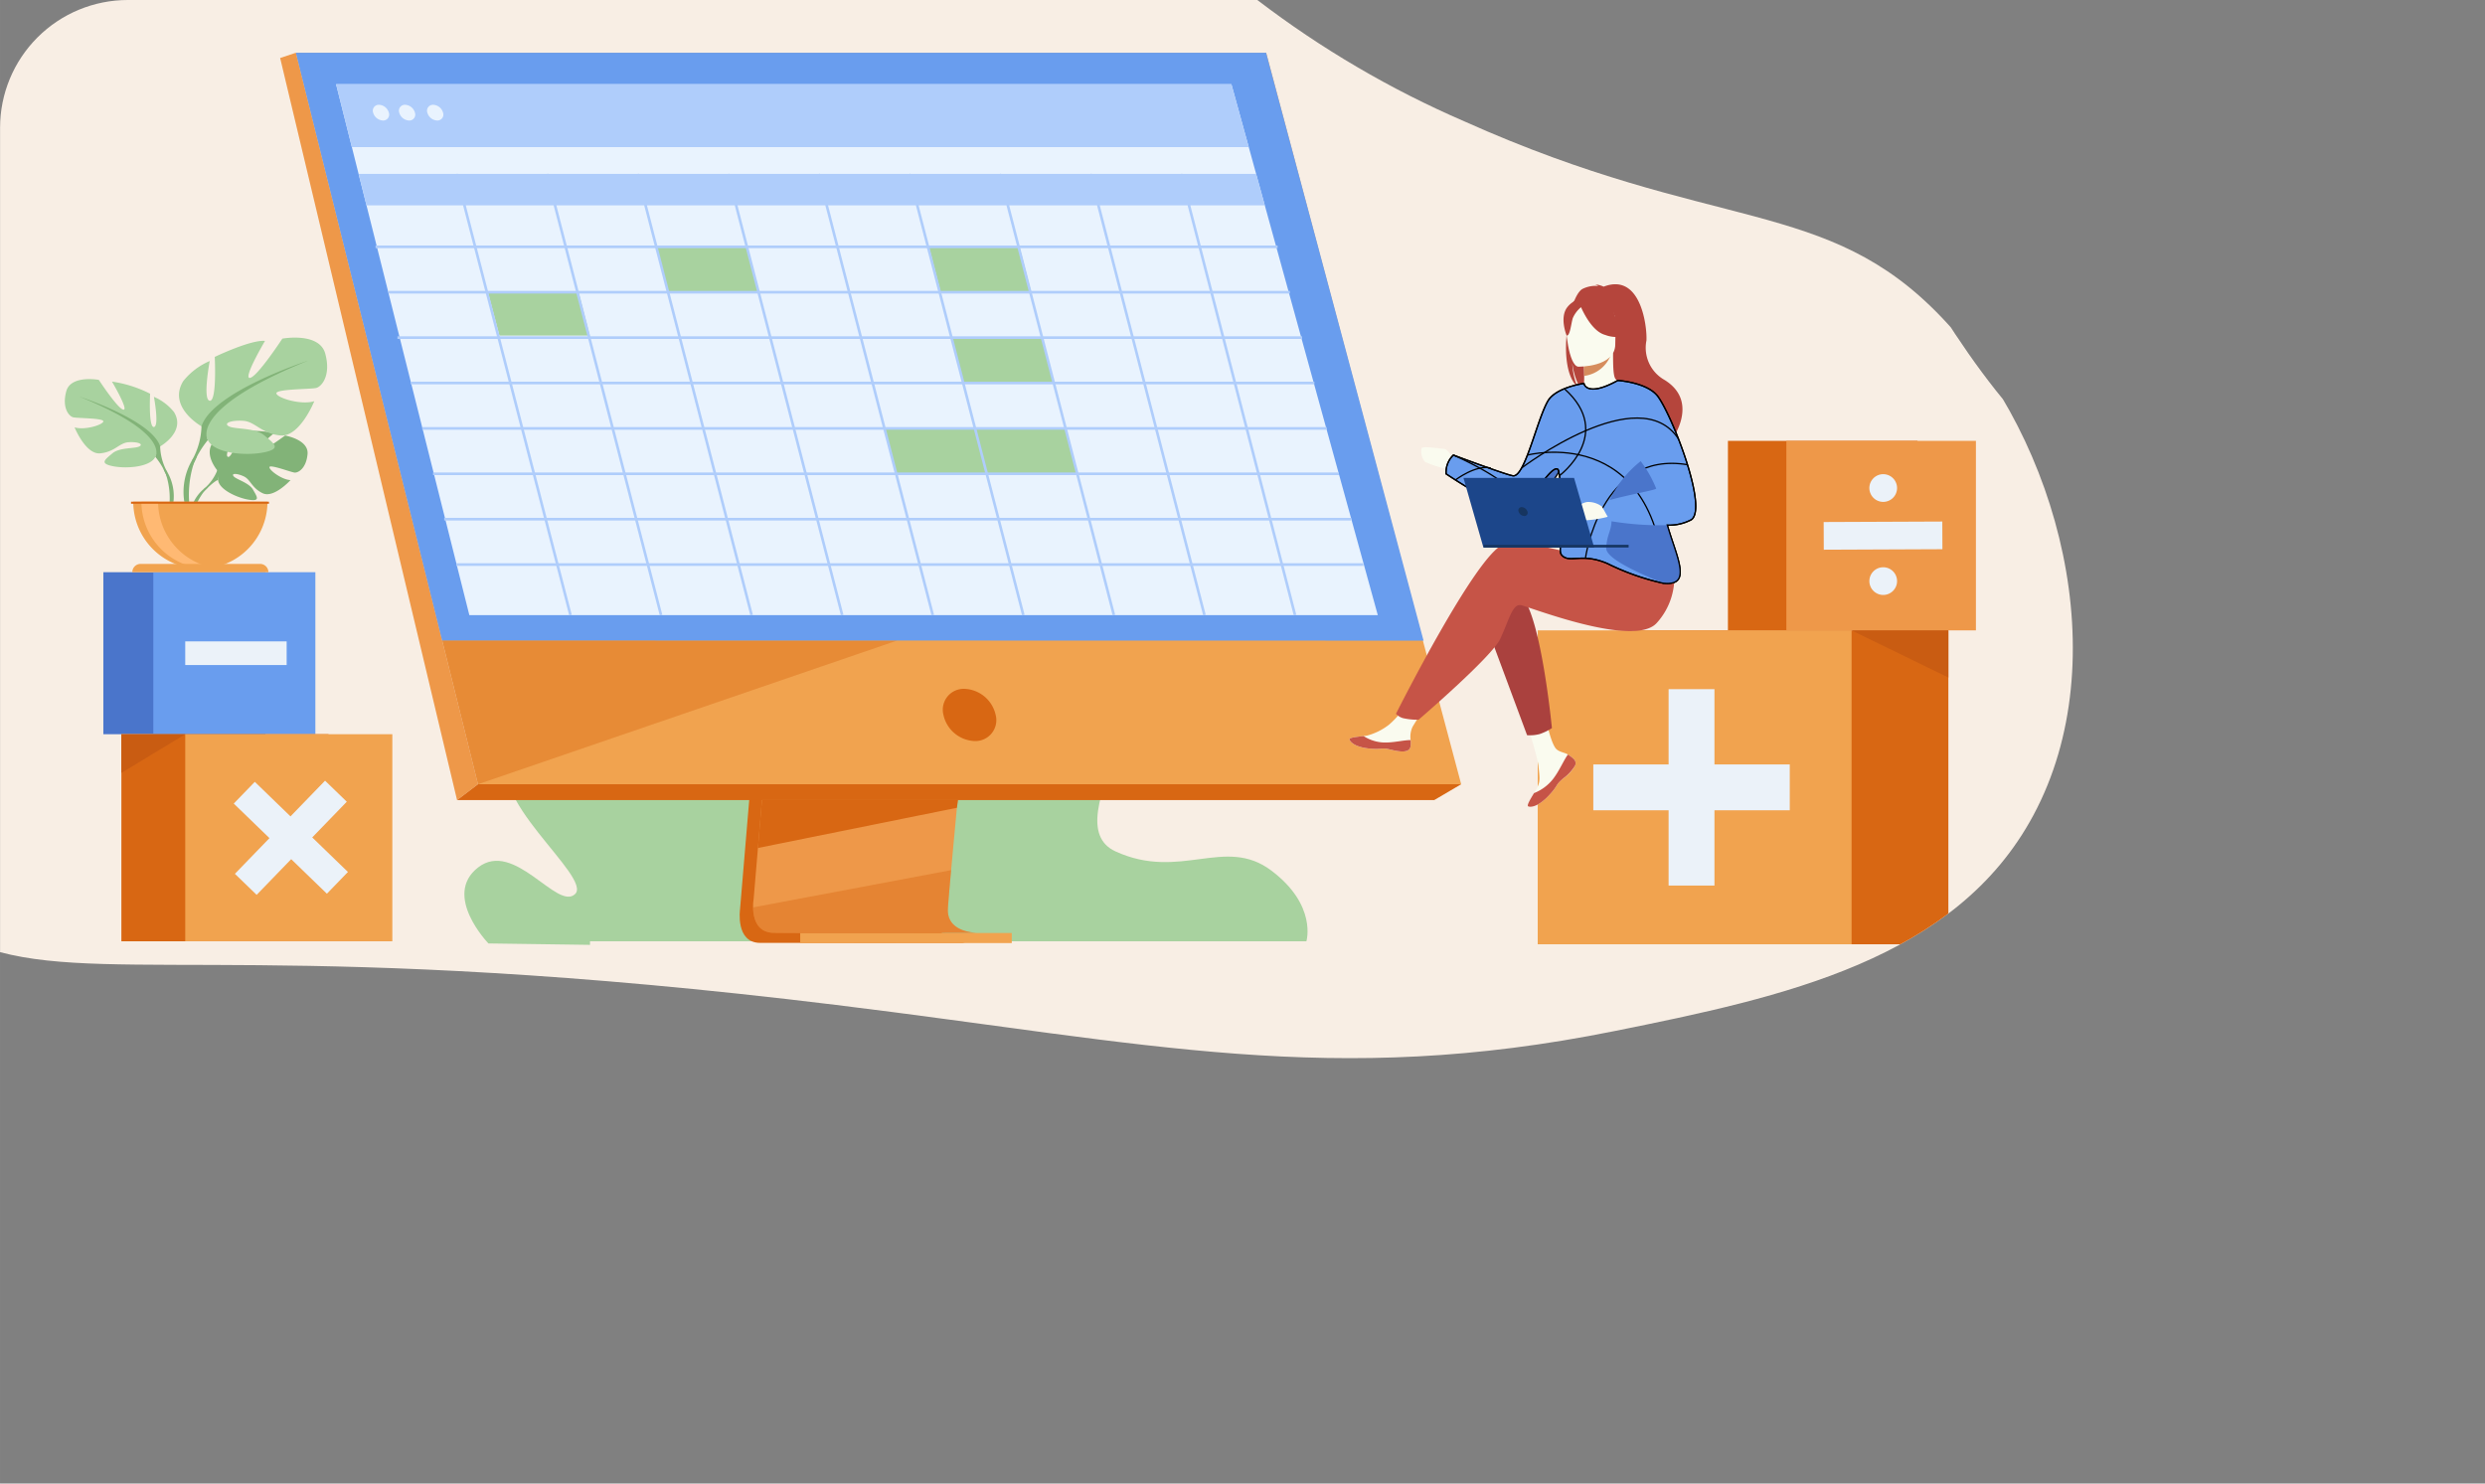 <svg xmlns="http://www.w3.org/2000/svg" xmlns:xlink="http://www.w3.org/1999/xlink" width="67.67mm" height="40.4mm" viewBox="0 0 191.82 114.52">
  <rect x="0" y="0" width="191.82" height="114.52" fill="#808080" stroke="none"/>
  <defs>
    <style>
      .cls-1, .cls-23 {
        fill: none;
      }

      .cls-2 {
        clip-path: url(#clip-path);
      }

      .cls-3 {
        fill: #93e5dd;
      }

      .cls-4 {
        clip-path: url(#clip-path-2);
      }

      .cls-5 {
        fill: #f8eee4;
      }

      .cls-6 {
        fill: #a8d29f;
      }

      .cls-10, .cls-7 {
        fill: #d86713;
      }

      .cls-8 {
        fill: #ee9849;
      }

      .cls-9 {
        fill: #f1a34f;
      }

      .cls-10 {
        opacity: 0.4;
      }

      .cls-11, .cls-22 {
        fill: #699dee;
      }

      .cls-12 {
        fill: #e9f3fe;
      }

      .cls-13 {
        fill: #afcdfb;
      }

      .cls-14 {
        fill: #ebf2f9;
      }

      .cls-15 {
        fill: #4a75cb;
      }

      .cls-16 {
        fill: #c95c12;
      }

      .cls-17 {
        fill: #fafbef;
      }

      .cls-18 {
        fill: #c65447;
      }

      .cls-19 {
        fill: #aa413e;
      }

      .cls-20 {
        fill: #b5453c;
      }

      .cls-21 {
        fill: #d68d5d;
      }

      .cls-22, .cls-23 {
        stroke: #000;
        stroke-miterlimit: 10;
        stroke-width: 0.1px;
      }

      .cls-24 {
        fill: #1c468a;
      }

      .cls-25 {
        fill: #163560;
      }

      .cls-26 {
        fill: #82b378;
      }

      .cls-27 {
        fill: #ffb973;
      }
    </style>
    <clipPath id="clip-path">
      <path class="cls-1" d="M162.635,220.765c-8.22,11.09-21.99,13.86-32.21,15.92-36.34,7.32-45.56-15.24-82.61-9.1-11.44,1.9-21.75,5.91-38.27,3.41a97.023,97.023,0,0,1-9.54-1.79v-62.16a9.861,9.861,0,0,1,9.86-9.86H158.055C169.515,177.155,174.775,204.415,162.635,220.765Z"/>
    </clipPath>
    <clipPath id="clip-path-2">
      <path class="cls-1" d="M156.965,62.92c-5.98,11.17-19.26,14.04-32.33,16.67-21.83,4.4-35.89.95-60.13-2.02C22.865,72.47,8.895,75.86.005,73.5V9.86A9.861,9.861,0,0,1,9.865,0H97.055a75.829,75.829,0,0,0,15.96,9.36c19.42,8.71,27.95,5.79,36.88,15.16C158.975,34.05,163.385,50.95,156.965,62.92Z"/>
    </clipPath>
  </defs>
  <title>cards</title>
  <g id="Layer_1" data-name="Layer 1">
    <g class="cls-2">
      <ellipse class="cls-3" cx="63.175" cy="179.766" rx="133.444" ry="70.06"/>
    </g>
    <g class="cls-4">
      <g>
        <path class="cls-5" d="M171.663,97.471s28.999,5.326,38.23-14.822c11.976-26.139-12.629-45.959-31.5-42.266-41.121,8.046-31.219-80.721-97.212-62.605C62.625-17.128,12.488-47.389-1.495,1.133-4.82,12.671-16.601,13.941-33.703,21.262c-33.47,14.328-18.166,76.45,5.749,76.694S171.663,97.471,171.663,97.471Z"/>
        <path class="cls-6" d="M98.122,67.192c-3.575-2.679-7.007.82-12.013-1.468s5.291-13.586,1.144-17.018-11.012,3.861-11.012,3.861,12.013-15.016,7.437-16.889-33.521-6.661-33.521-6.661L44.928,59.183c-1.07-1.384-3.336-3.168-5.299-.917-2.611,2.995,6.143,9.445,4.761,10.751S39.706,64.794,36.912,66.956s.79,5.872.79,5.872l7.84.109.003-.274h55.297S101.698,69.871,98.122,67.192Z"/>
        <g>
          <g>
            <path class="cls-7" d="M60.725,27.37,57.124,70.185s-.377,2.595,1.553,2.6c3.174.008,15.799,0,15.799,0s-2.389-.54-2.36-1.756c.034-1.433,4.209-44.064,4.209-44.064Z"/>
            <path class="cls-8" d="M75.5,72.008c-.624.002-12.682.04-15.773,0-1.347-.017-1.583-1.198-1.595-1.962a3.827,3.827,0,0,1,.041-.637l.094-1.113.239-2.836.211-2.506.271-3.22.228-2.718L61.774,26.593,77.374,26.188s-1.758,17.841-3.002,30.828c-.139,1.447-.271,2.834-.393,4.129q-.06.62-.115,1.211c-.115,1.229-.221,2.357-.312,3.353-.048.525-.093,1.013-.133,1.46-.159,1.751-.252,2.87-.253,3.082a1.801,1.801,0,0,0,.03.347C73.452,71.963,75.266,72.008,75.5,72.008Z"/>
            <polygon class="cls-9" points="97.734 4.072 22.84 4.072 31.611 39.303 32.812 44.128 36.897 60.538 112.791 60.538 97.734 4.072"/>
            <polygon class="cls-8" points="22.84 4.072 21.625 4.477 35.281 61.763 36.897 60.538 22.84 4.072"/>
            <polygon class="cls-7" points="35.281 61.763 110.708 61.763 112.791 60.538 36.897 60.538 35.281 61.763"/>
            <rect class="cls-9" x="61.769" y="72.025" width="16.331" height="0.776" transform="translate(139.869 144.826) rotate(180)"/>
            <polygon class="cls-7" points="73.948 61.763 73.864 62.356 58.506 65.459 58.716 62.953 58.817 61.763 73.948 61.763"/>
            <path class="cls-10" d="M75.5,72.008c-.624.002-12.682.04-15.773,0-1.347-.017-1.583-1.198-1.595-1.962l15.286-2.876c-.159,1.751-.252,2.87-.253,3.082a1.801,1.801,0,0,0,.03.347C73.452,71.963,75.266,72.008,75.5,72.008Z"/>
            <polygon class="cls-10" points="69.25 49.445 36.897 60.538 34.134 49.438 69.25 49.445"/>
            <polygon class="cls-11" points="97.734 4.072 22.84 4.072 34.128 49.438 109.886 49.453 97.734 4.072"/>
          </g>
          <path class="cls-7" d="M76.856,55.189a2.567,2.567,0,0,0-2.407-2.015,1.613,1.613,0,0,0-1.623,2.015,2.566,2.566,0,0,0,2.407,2.015A1.613,1.613,0,0,0,76.856,55.189Z"/>
          <polygon class="cls-12" points="106.354 47.486 36.23 47.486 28.289 15.85 27.68 13.424 27.16 11.355 25.942 6.503 95.055 6.503 96.393 11.355 96.963 13.424 97.632 15.85 106.354 47.486"/>
          <polygon class="cls-13" points="95.055 6.503 25.942 6.503 27.16 11.355 96.393 11.355 95.055 6.503"/>
          <polygon class="cls-6" points="50.66 19.053 57.651 19.053 58.558 22.557 51.567 22.557 50.66 19.053"/>
          <polygon class="cls-6" points="37.668 22.557 44.659 22.557 45.525 25.902 38.552 25.902 37.668 22.557"/>
          <polygon class="cls-6" points="71.704 19.053 78.695 19.053 79.602 22.557 72.611 22.557 71.704 19.053"/>
          <polygon class="cls-6" points="73.477 26.142 80.468 26.142 81.333 29.486 74.361 29.486 73.477 26.142"/>
          <polygon class="cls-6" points="68.27 33.07 82.29 33.07 83.159 36.575 69.177 36.575 68.27 33.07"/>
          <g>
            <rect class="cls-13" x="28.989" y="18.951" width="69.632" height="0.204"/>
            <rect class="cls-13" x="29.989" y="22.455" width="69.579" height="0.204"/>
            <rect class="cls-13" x="30.679" y="25.96" width="69.834" height="0.204"/>
            <rect class="cls-13" x="31.708" y="29.464" width="69.751" height="0.204"/>
            <rect class="cls-13" x="32.594" y="32.969" width="69.812" height="0.204"/>
            <rect class="cls-13" x="33.427" y="36.473" width="69.924" height="0.204"/>
            <rect class="cls-13" x="34.287" y="39.977" width="70.011" height="0.204"/>
            <rect class="cls-13" x="35.229" y="43.482" width="70.015" height="0.204"/>
          </g>
          <g>
            <path class="cls-12" d="M29.257,8.089a.458.458,0,0,0-.455.607.829.829,0,0,0,.758.607.458.458,0,0,0,.455-.607A.829.829,0,0,0,29.257,8.089Z"/>
            <path class="cls-12" d="M31.272,8.089a.458.458,0,0,0-.455.607.829.829,0,0,0,.758.607.458.458,0,0,0,.455-.607A.829.829,0,0,0,31.272,8.089Z"/>
            <path class="cls-12" d="M34.2,8.696a.829.829,0,0,0-.758-.607.458.458,0,0,0-.455.607.829.829,0,0,0,.758.607A.458.458,0,0,0,34.2,8.696Z"/>
          </g>
          <polygon class="cls-13" points="99.867 47.511 100.064 47.46 91.883 15.85 97.632 15.85 96.963 13.424 91.255 13.424 91.248 13.399 91.15 13.424 84.264 13.424 84.257 13.399 84.159 13.424 77.273 13.424 77.266 13.399 77.167 13.424 70.281 13.424 70.275 13.399 70.176 13.424 63.29 13.424 63.284 13.399 63.185 13.424 56.299 13.424 56.293 13.399 56.194 13.424 49.308 13.424 49.302 13.399 49.203 13.424 42.317 13.424 42.31 13.399 42.212 13.424 35.326 13.424 35.319 13.399 35.221 13.424 27.68 13.424 28.289 15.85 35.744 15.85 43.938 47.511 44.135 47.46 35.954 15.85 42.735 15.85 50.929 47.511 51.126 47.46 42.945 15.85 49.726 15.85 57.92 47.511 58.117 47.46 49.936 15.85 56.717 15.85 64.911 47.511 65.108 47.46 56.927 15.85 63.708 15.85 71.903 47.511 72.1 47.46 63.918 15.85 70.699 15.85 78.894 47.511 79.091 47.46 70.909 15.85 77.69 15.85 85.885 47.511 86.082 47.46 77.9 15.85 84.681 15.85 92.876 47.511 93.073 47.46 84.892 15.85 91.672 15.85 99.867 47.511"/>
        </g>
        <g>
          <g>
            <rect class="cls-7" x="133.381" y="34.031" width="14.632" height="14.632"/>
            <rect class="cls-8" x="137.892" y="34.031" width="14.632" height="14.632"/>
          </g>
          <g>
            <path class="cls-14" d="M145.364,43.789a1.069,1.069,0,0,0-1.064,1.073h0a1.069,1.069,0,0,0,1.073,1.064h0a1.069,1.069,0,0,0,1.064-1.073h0A1.069,1.069,0,0,0,145.364,43.789Z"/>
            <path class="cls-14" d="M145.373,38.742h0a1.069,1.069,0,0,0,1.064-1.073h0a1.069,1.069,0,1,0-1.064,1.073Z"/>
            <rect class="cls-14" x="140.775" y="40.279" width="9.158" height="2.137" transform="translate(-0.17 0.603) rotate(-0.238)"/>
          </g>
        </g>
        <g>
          <g>
            <rect class="cls-15" x="7.977" y="44.169" width="12.509" height="12.509"/>
            <rect class="cls-11" x="11.834" y="44.169" width="12.509" height="12.509"/>
          </g>
          <rect class="cls-14" x="14.298" y="49.51" width="7.829" height="1.827"/>
        </g>
        <g>
          <g>
            <g>
              <rect class="cls-7" x="126.168" y="48.663" width="24.229" height="24.229" transform="translate(276.566 121.556) rotate(180)"/>
              <rect class="cls-9" x="118.698" y="48.663" width="24.229" height="24.229"/>
            </g>
            <polygon class="cls-14" points="138.154 59.009 132.341 59.009 132.341 53.196 128.802 53.196 128.802 59.009 122.989 59.009 122.989 62.548 128.802 62.548 128.802 68.36 132.341 68.36 132.341 62.548 138.154 62.548 138.154 59.009"/>
          </g>
          <polygon class="cls-16" points="142.927 48.663 150.398 52.302 150.398 48.663 142.927 48.663"/>
        </g>
        <g>
          <g>
            <path class="cls-17" d="M121.51,58.625a.432.432,0,0,1,.077.462l-.001.002a2.874,2.874,0,0,1-.908.996c-.055.044-.103.084-.146.121l-.033.029-.025.023c-.399.368-.249.452-.966,1.199-.818.851-1.381.866-1.541.789-.135-.066.14-.517.445-1.024l.044-.074c.041-.067.081-.136.121-.204.357-.61.266-.897.181-1.805-.069-.738-1.148-4.124-1.148-4.124l1.567-.27s.472,2.696.992,3.111c.278.221.589.224.856.388q.028.017.056.035A2.058,2.058,0,0,1,121.51,58.625Z"/>
            <path class="cls-18" d="M121.51,58.625a.432.432,0,0,1,.077.462l-.001.002a3.329,3.329,0,0,1-.91.993c-.054.045-.102.086-.144.125l-.033.029-.025.023c-.399.368-.249.452-.966,1.199-.818.851-1.381.866-1.541.789-.135-.066.14-.517.445-1.024a3.484,3.484,0,0,0,1.457-1.074c.492-.628.821-1.435,1.156-1.903q.028.017.056.035A2.058,2.058,0,0,1,121.51,58.625Z"/>
            <path class="cls-17" d="M108.876,57.647c-.097.484-.786.403-1.556.215s-.587.036-1.683-.086-1.428-.53-1.462-.693c-.03-.145.512-.196,1.093-.263.073-.008.146-.017.22-.026a4.745,4.745,0,0,0,1.732-.853,6.96,6.96,0,0,0,1.407-1.671l1.503.119s-.789,1.198-1.094,1.719a1.816,1.816,0,0,0-.148,1.024A1.928,1.928,0,0,1,108.876,57.647Z"/>
            <path class="cls-18" d="M107.32,57.861c-.77-.188-.587.036-1.683-.086s-1.428-.53-1.462-.693c-.03-.145.512-.196,1.093-.263l.005.011a3.09,3.09,0,0,0,1.57.488c.744.018,1.531-.195,2.045-.187a1.928,1.928,0,0,1-.012.514C108.779,58.13,108.09,58.05,107.32,57.861Z"/>
            <path class="cls-17" d="M112.221,35.566s-.358-.878-.752-.913-1.648-.233-1.737-.054a1.239,1.239,0,0,0,.269,1.057,9.58,9.58,0,0,0,1.934.609Z"/>
            <path class="cls-19" d="M114.637,48.034l3.24,8.719a2.967,2.967,0,0,0,.975-.089,4.199,4.199,0,0,0,.942-.459s-.804-8.372-2.277-10.114S114.637,48.034,114.637,48.034Z"/>
            <path class="cls-18" d="M127.452,44.506s-9.31-3.148-11.386-2.478-8.31,13.073-8.31,13.073a1.204,1.204,0,0,0,.525.331,4.952,4.952,0,0,0,1.222.125s5.626-4.822,6.296-6.229.938-2.746,1.608-2.612,8.64,3.282,10.448,1.407a5.22,5.22,0,0,0,1.335-4.312Z"/>
            <path class="cls-20" d="M121.763,29.862a5.293,5.293,0,0,1-.396-1.824,5.596,5.596,0,0,0,.651,2.016c1.936,1.271,5.647,5.516,5.574,6.32,0,0,1.307-2.217,1.33-2.23,0,0,2.411-3.066-.447-4.823a2.847,2.847,0,0,1-1.384-3.034c.061-.995-.396-5.28-3.306-4.158a1.895,1.895,0,0,0-.676-.176.571.571,0,0,1,.258.122,2.258,2.258,0,0,0-1.222.234C121.078,22.915,120.124,28.353,121.763,29.862Z"/>
            <path class="cls-17" d="M122.133,30.117a2.682,2.682,0,0,0,1.645.3,2.135,2.135,0,0,0,1.096-1.051c-.283-.056-.365-.445-.359-2.116l-.128.025-2.151.426s.049.677.05,1.315C122.288,29.552,122.255,30.06,122.133,30.117Z"/>
            <path class="cls-21" d="M122.236,27.702s.049.677.05,1.315a2.552,2.552,0,0,0,2.101-1.741Z"/>
            <path class="cls-20" d="M124.61,27.041a6.327,6.327,0,0,0,.782-1.849,2.172,2.172,0,0,0-2.468-2.539,3.079,3.079,0,0,0-1.277.483c-.492.332-1.202,1.05-.408,3.018l.206.665Z"/>
            <path class="cls-17" d="M121.834,28.306s2.848.047,2.85-1.727.371-2.963-1.448-3.068-2.173.572-2.317,1.164S121.093,28.248,121.834,28.306Z"/>
            <path class="cls-20" d="M124.524,23.841s-1.945-1.33-2.561-.41c-.187-.16-.519-.276-.959.257-.66.8-.073,2.215-.073,2.215.271.032.335-.898.477-1.35a2.26,2.26,0,0,1,.634-.839c.248.56.932,1.901,1.874,2.143a2.356,2.356,0,0,0,1.716-.013A3.389,3.389,0,0,1,124.524,23.841Z"/>
            <path class="cls-11" d="M127.847,37.721c-.14.13-2.41.53-3.59.88a8.357,8.357,0,0,1,2.39-3A9.073,9.073,0,0,1,127.847,37.721Z"/>
            <path class="cls-11" d="M129.637,44.55c-.15.43-.62.54-1.26.47-.83-.37-4.43-1.76-4.39-2.71.04-1.01.39-1.32.41-2.07a23.433,23.433,0,0,0,4.31.3C129.177,42.181,129.917,43.78,129.637,44.55Z"/>
            <path class="cls-11" d="M120.326,36.431c-.67,1.09-1.92,2.94-2.72,3.13a4.526,4.526,0,0,1-2.16-.7,5.81,5.81,0,0,0,1.98.11c.69-.07.89-.92,1.98-2.19C120.117,35.951,120.296,36.161,120.326,36.431Z"/>
            <path class="cls-15" d="M120.326,36.431c-.67,1.09-1.92,2.94-2.72,3.13a4.526,4.526,0,0,1-2.16-.7,5.81,5.81,0,0,0,1.98.11c.69-.07.89-.92,1.98-2.19C120.117,35.951,120.296,36.161,120.326,36.431Z"/>
            <path class="cls-22" d="M130.556,40.12a3.687,3.687,0,0,1-1.85.42c.47,1.64,1.21,3.24.93,4.01-.15.43-.62.54-1.26.47a18.791,18.791,0,0,1-4.28-1.51c-1.96-.85-2.86-.05-3.48-.59-.6-.52.57-1.62-.29-6.49-.03-.27-.21-.48-.92.35-1.09,1.27-1.29,2.12-1.98,2.19a5.81,5.81,0,0,1-1.98-.11,44.304,44.304,0,0,1-3.82-2.28,1.838,1.838,0,0,1,.56-1.45s4.2,1.57,4.62,1.6c.91.07,1.83-4.32,2.68-5.78.62-1.06,2.78-1.35,2.78-1.35s.18,1.11,2.61-.23c0,0,2.32.14,3.12,1.26C129.127,32.21,131.847,39.23,130.556,40.12Z"/>
            <path class="cls-23" d="M120.326,36.431s-2.174,3.991-4.88,2.43"/>
            <path class="cls-23" d="M117.455,36.126s9.083-6.897,12.109-2.241"/>
            <path class="cls-23" d="M112.187,35.13s4.904,2.087,5.24,3.84"/>
            <path class="cls-23" d="M112.348,37.051s1.562-1.197,2.73-.925"/>
            <path class="cls-23" d="M117.904,35.13s9.837-2.575,10.627,9.909"/>
            <path class="cls-23" d="M122.381,43.096s1.143-8.347,7.878-7.223"/>
            <path class="cls-23" d="M120.376,36.72s4.294-3.216.383-6.711"/>
            <path class="cls-17" d="M123.664,39.111a1.717,1.717,0,0,0-1.172-.357c-.569.112-.848.502-.826.681a1.016,1.016,0,0,0,.759.726,8.219,8.219,0,0,0,1.675-.268Z"/>
            <path class="cls-15" d="M127.847,37.721c-.14.13-2.41.53-3.59.88a8.357,8.357,0,0,1,2.39-3A9.073,9.073,0,0,1,127.847,37.721Z"/>
            <path class="cls-15" d="M129.637,44.55c-.15.43-.62.54-1.26.47-.83-.37-4.43-1.76-4.39-2.71.04-1.01.39-1.32.41-2.07a23.433,23.433,0,0,0,4.31.3C129.177,42.181,129.917,43.78,129.637,44.55Z"/>
            <path class="cls-23" d="M130.556,40.12a3.687,3.687,0,0,1-1.85.42c.47,1.64,1.21,3.24.93,4.01-.15.43-.62.54-1.26.47a18.791,18.791,0,0,1-4.28-1.51c-1.96-.85-2.86-.05-3.48-.59-.6-.52.57-1.62-.29-6.49-.03-.27-.21-.48-.92.35-1.09,1.27-1.29,2.12-1.98,2.19a5.81,5.81,0,0,1-1.98-.11,44.304,44.304,0,0,1-3.82-2.28,1.838,1.838,0,0,1,.56-1.45s4.2,1.57,4.62,1.6c.91.07,1.83-4.32,2.68-5.78.62-1.06,2.78-1.35,2.78-1.35s.18,1.11,2.61-.23c0,0,2.32.14,3.12,1.26C129.127,32.21,131.847,39.23,130.556,40.12Z"/>
          </g>
          <g>
            <g>
              <polygon class="cls-24" points="123.058 42.265 114.507 42.265 112.966 36.889 121.503 36.889 123.058 42.265"/>
              <rect class="cls-25" x="114.537" y="42.055" width="11.178" height="0.209"/>
            </g>
            <path class="cls-25" d="M117.222,39.49a.249.249,0,0,1,.244-.342.49.49,0,0,1,.44.342.249.249,0,0,1-.244.342A.49.49,0,0,1,117.222,39.49Z"/>
          </g>
        </g>
        <g>
          <g>
            <rect class="cls-7" x="9.369" y="56.678" width="15.986" height="15.986"/>
            <rect class="cls-9" x="14.299" y="56.678" width="15.986" height="15.986"/>
            <polygon class="cls-14" points="26.857 67.311 24.101 64.644 26.768 61.888 25.091 60.264 22.423 63.02 19.668 60.353 18.044 62.031 20.8 64.698 18.132 67.454 19.81 69.077 22.477 66.322 25.233 68.989 26.857 67.311"/>
          </g>
          <polygon class="cls-16" points="14.299 56.678 9.369 59.666 9.369 56.678 14.299 56.678"/>
        </g>
        <g>
          <g>
            <path class="cls-26" d="M16.771,36.309s-1.261-1.471-.078-2.406a3.357,3.357,0,0,1,1.569-.481s-.999,1.675-.676,1.841.978-1.946.978-1.946a7.942,7.942,0,0,1,2.6.114s-1.682,1.376-1.327,1.458,2.17-1.269,2.17-1.269,1.831.312,1.733,1.428-.728,1.462-1.006,1.432-1.899-.649-1.934-.422.941.97,1.625,1.004c0,0-1.291,1.423-2.148,1.013s-.931-1.062-1.466-1.306-.991-.244-.77.005,1.188.491,1.494,1.032.58.906-.307.772-2.33-.783-2.393-1.527Z"/>
            <g>
              <path class="cls-26" d="M22.842,35.079s-4.972-.192-6.07,1.23a3.596,3.596,0,0,1-.99,1.39l-.116.317s.862-.908,1.17-.963C16.835,37.053,16.353,35.291,22.842,35.079Z"/>
              <path class="cls-26" d="M15.781,37.699a3.122,3.122,0,0,0-1.141,2.2l.194.017a5.047,5.047,0,0,1,.957-2.029C16.407,37.317,15.781,37.699,15.781,37.699Z"/>
            </g>
          </g>
          <g>
            <path class="cls-6" d="M12.362,34.459s2.006-1.123,1.07-2.648a3.983,3.983,0,0,0-1.551-1.177s.428,2.274,0,2.327-.294-2.568-.294-2.568A9.422,9.422,0,0,0,8.644,29.457s1.311,2.22.883,2.167-1.899-2.3-1.899-2.3-2.167-.401-2.514.883.214,1.926.535,2.006,2.381.053,2.327.321-1.444.695-2.22.455c0,0,.856,2.113,1.979,2.006s1.471-.802,2.167-.856,1.204.134.856.321-1.525.061-2.086.539-1.016.772.027.986,2.916.08,3.29-.722Z"/>
            <g>
              <path class="cls-26" d="M6.103,30.607s5.617,1.819,6.259,3.852a4.267,4.267,0,0,0,.535,1.953v.401a5.844,5.844,0,0,0-.909-1.551S13.245,33.496,6.103,30.607Z"/>
              <path class="cls-26" d="M12.897,36.411a3.705,3.705,0,0,1,.372,2.917l-.223-.06a5.988,5.988,0,0,0-.237-2.651C12.357,35.731,12.897,36.411,12.897,36.411Z"/>
            </g>
          </g>
          <g>
            <path class="cls-6" d="M15.554,32.91s-2.644-1.481-1.41-3.491a5.25,5.25,0,0,1,2.045-1.551s-.564,2.997,0,3.067.388-3.385.388-3.385,2.785-1.34,3.878-1.234c0,0-1.728,2.926-1.164,2.856s2.503-3.032,2.503-3.032,2.856-.529,3.314,1.164-.282,2.539-.705,2.644-3.138.071-3.068.423,1.904.917,2.926.599c0,0-1.128,2.785-2.609,2.644s-1.939-1.058-2.856-1.128-1.587.176-1.128.423,2.01.081,2.75.71,1.34,1.017-.035,1.299-3.843.106-4.337-.952Z"/>
            <g>
              <path class="cls-26" d="M23.804,27.832s-7.404,2.398-8.251,5.077a5.625,5.625,0,0,1-.705,2.574v.529a7.702,7.702,0,0,1,1.199-2.045S14.39,31.64,23.804,27.832Z"/>
              <path class="cls-26" d="M14.849,35.483a4.884,4.884,0,0,0-.491,3.845l.294-.079a7.894,7.894,0,0,1,.312-3.494C15.561,34.586,14.849,35.483,14.849,35.483Z"/>
            </g>
          </g>
          <path class="cls-9" d="M15.465,43.905a5.18,5.18,0,0,0,5.18-5.18H10.285A5.18,5.18,0,0,0,15.465,43.905Z"/>
          <path class="cls-27" d="M16.739,43.866A5.183,5.183,0,0,1,10.916,38.725h1.287A5.181,5.181,0,0,0,16.739,43.866Z"/>
          <path class="cls-9" d="M20.077,43.53H10.852a.639.639,0,0,0-.639.639h10.503A.639.639,0,0,0,20.077,43.53Z"/>
          <rect class="cls-7" x="10.114" y="38.725" width="10.648" height="0.159"/>
        </g>
      </g>
    </g>
  </g>
</svg>
